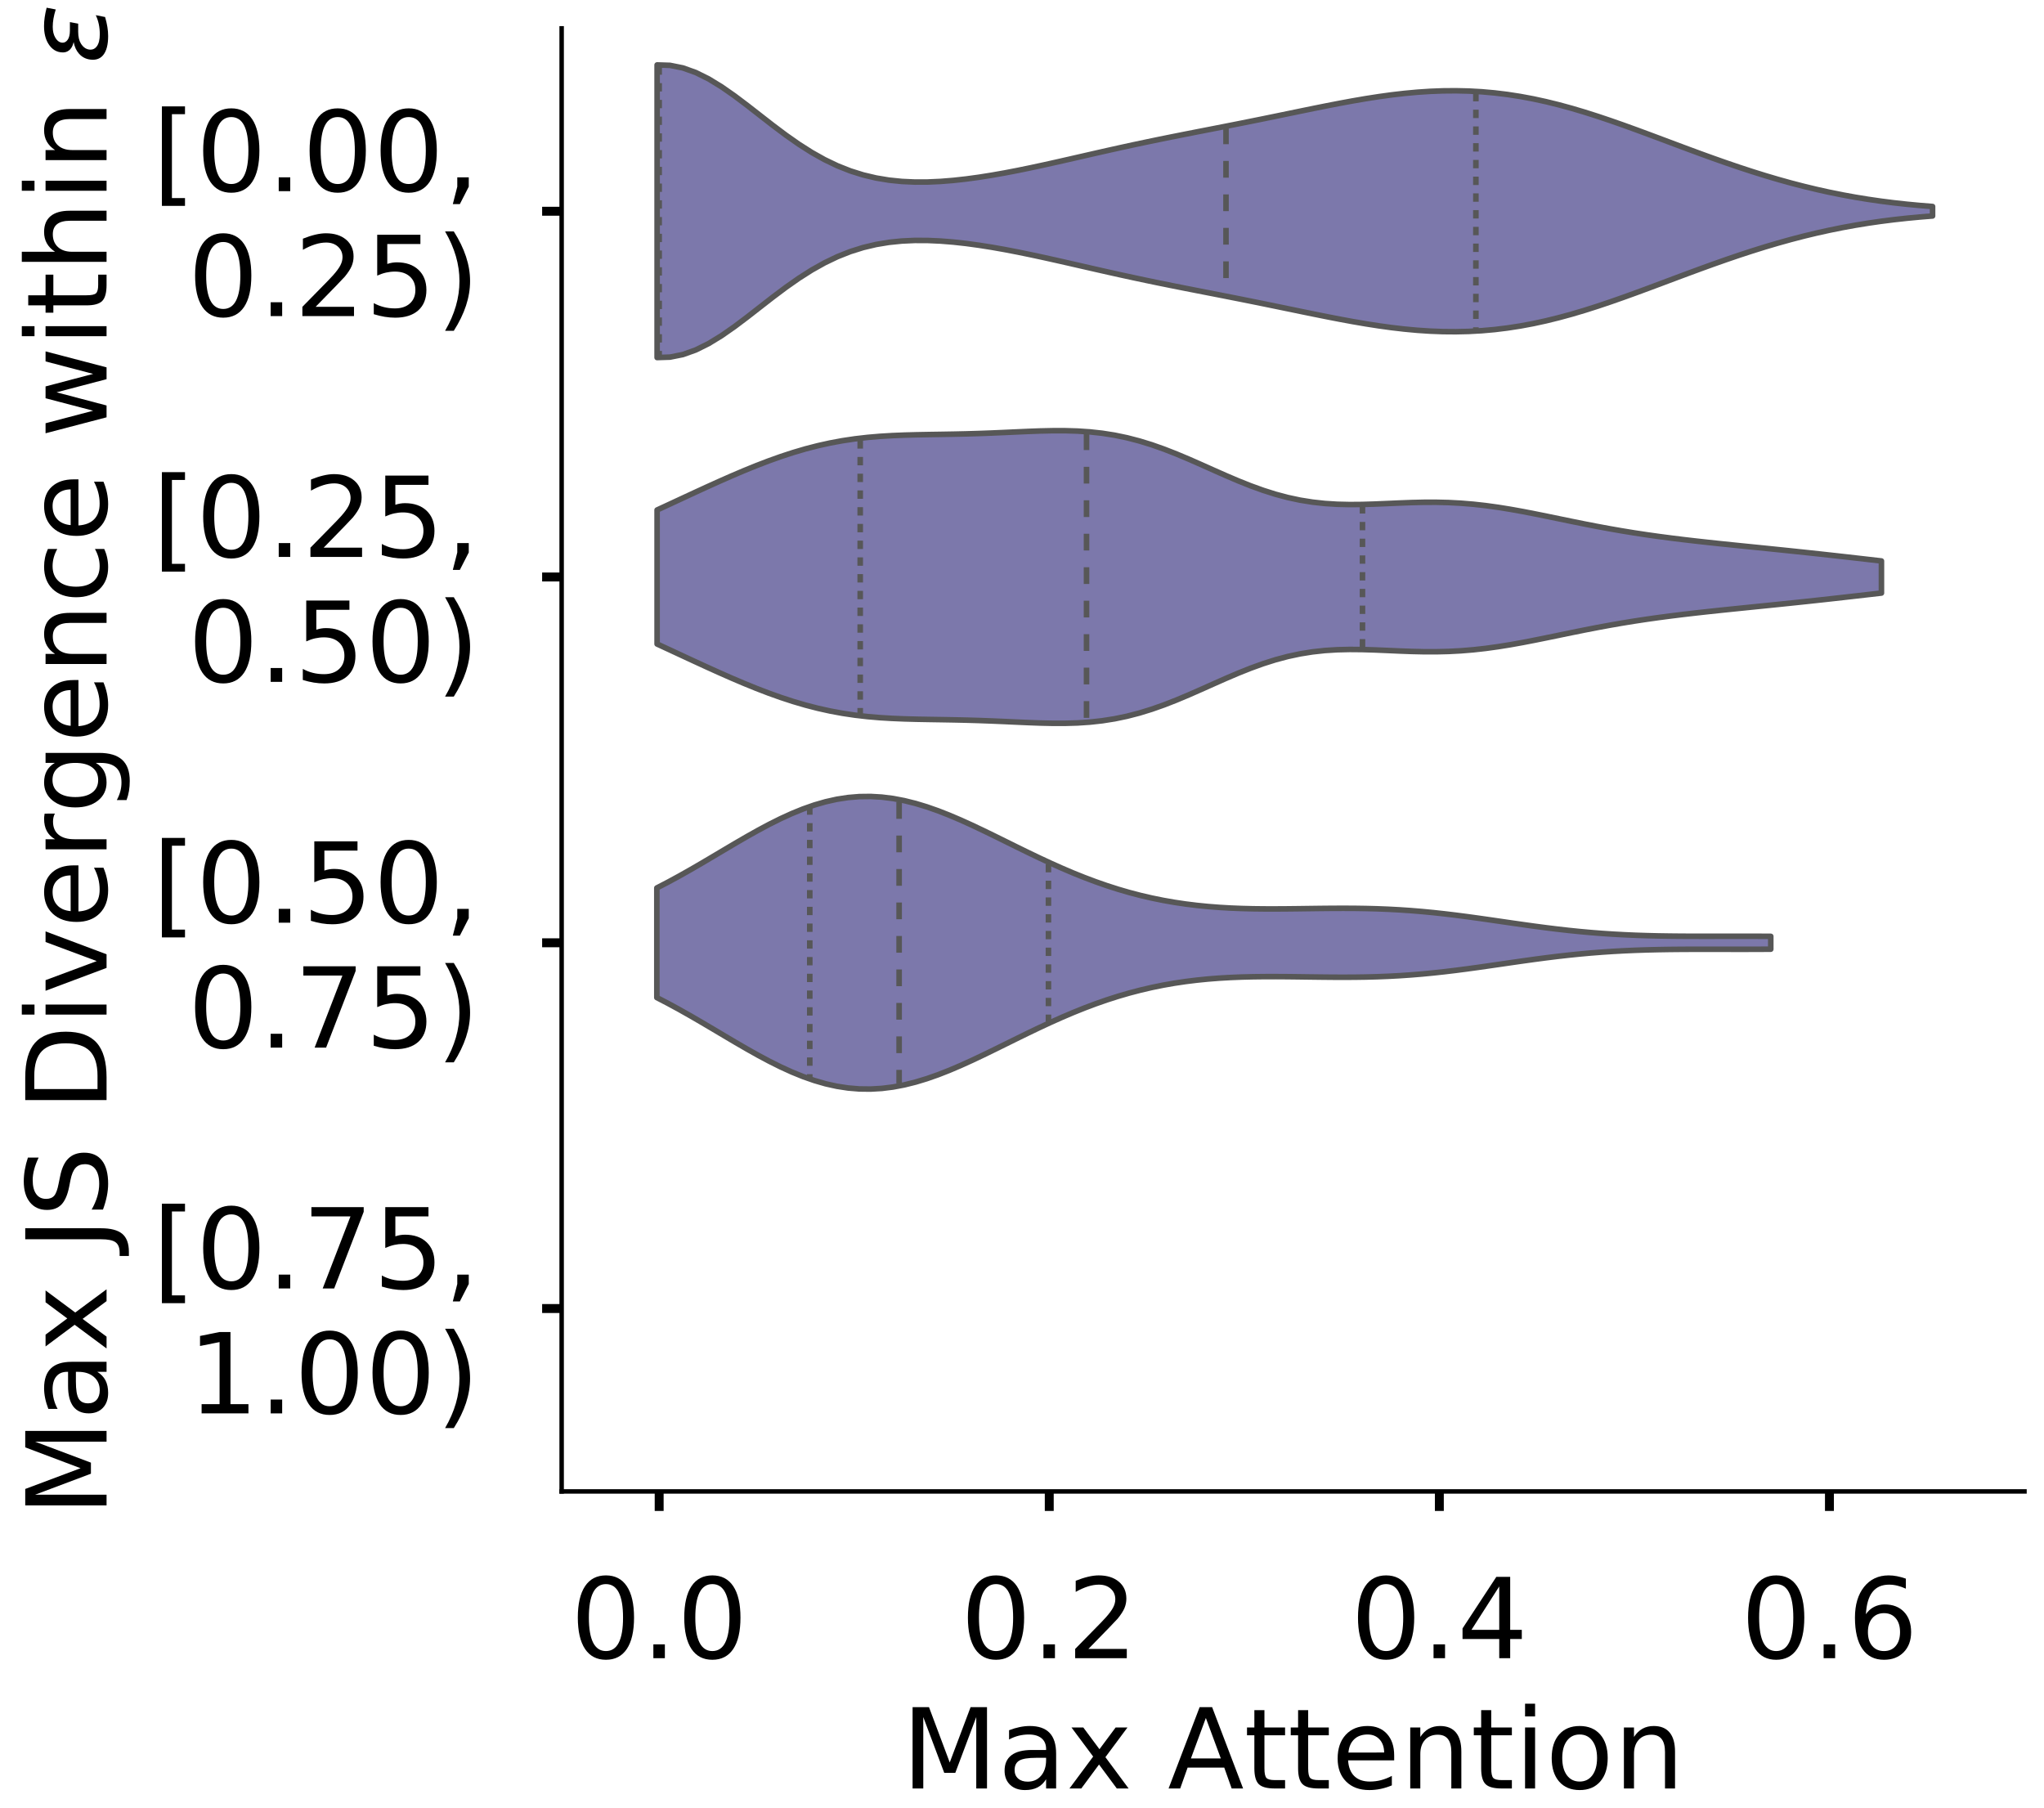 <?xml version="1.0" encoding="utf-8" standalone="no"?>
<!DOCTYPE svg PUBLIC "-//W3C//DTD SVG 1.1//EN"
  "http://www.w3.org/Graphics/SVG/1.1/DTD/svg11.dtd">
<!-- Created with matplotlib (https://matplotlib.org/) -->
<svg height="324.058pt" version="1.1" viewBox="0 0 366.475 324.058" width="366.475pt" xmlns="http://www.w3.org/2000/svg" xmlns:xlink="http://www.w3.org/1999/xlink">
 <defs>
  <style type="text/css">
*{stroke-linecap:butt;stroke-linejoin:round;}
  </style>
 </defs>
 <g id="figure_1">
  <g id="patch_1">
   <path d="M 0 324.058 
L 366.475 324.058 
L 366.475 -0 
L 0 -0 
z
" style="fill:#ffffff;"/>
  </g>
  <g id="axes_1">
   <g id="patch_2">
    <path d="M -269.375 267.358 
L -7.1 267.358 
L -7.1 5.083 
L -269.375 5.083 
z
" style="fill:#ffffff;"/>
   </g>
   <g id="patch_3">
    <path clip-path="url(#p3c7d6c320b)" d="M -257.453 267.358 
L -251.493 267.358 
L -251.493 17.572 
L -257.453 17.572 
z
" style="fill:#7570b3;opacity:0.6;stroke:#000000;stroke-linejoin:miter;stroke-width:0.5;"/>
   </g>
   <g id="patch_4">
    <path clip-path="url(#p3c7d6c320b)" d="M -251.493 267.358 
L -245.532 267.358 
L -245.532 266.423 
L -251.493 266.423 
z
" style="fill:#7570b3;opacity:0.6;stroke:#000000;stroke-linejoin:miter;stroke-width:0.5;"/>
   </g>
   <g id="patch_5">
    <path clip-path="url(#p3c7d6c320b)" d="M -245.532 267.358 
L -239.571 267.358 
L -239.571 261.745 
L -245.532 261.745 
z
" style="fill:#7570b3;opacity:0.6;stroke:#000000;stroke-linejoin:miter;stroke-width:0.5;"/>
   </g>
   <g id="patch_6">
    <path clip-path="url(#p3c7d6c320b)" d="M -239.571 267.358 
L -233.61 267.358 
L -233.61 253.325 
L -239.571 253.325 
z
" style="fill:#7570b3;opacity:0.6;stroke:#000000;stroke-linejoin:miter;stroke-width:0.5;"/>
   </g>
   <g id="patch_7">
    <path clip-path="url(#p3c7d6c320b)" d="M -233.61 267.358 
L -227.649 267.358 
L -227.649 247.712 
L -233.61 247.712 
z
" style="fill:#7570b3;opacity:0.6;stroke:#000000;stroke-linejoin:miter;stroke-width:0.5;"/>
   </g>
   <g id="patch_8">
    <path clip-path="url(#p3c7d6c320b)" d="M -227.649 267.358 
L -221.689 267.358 
L -221.689 250.519 
L -227.649 250.519 
z
" style="fill:#7570b3;opacity:0.6;stroke:#000000;stroke-linejoin:miter;stroke-width:0.5;"/>
   </g>
   <g id="patch_9">
    <path clip-path="url(#p3c7d6c320b)" d="M -221.689 267.358 
L -215.728 267.358 
L -215.728 249.583 
L -221.689 249.583 
z
" style="fill:#7570b3;opacity:0.6;stroke:#000000;stroke-linejoin:miter;stroke-width:0.5;"/>
   </g>
   <g id="patch_10">
    <path clip-path="url(#p3c7d6c320b)" d="M -215.728 267.358 
L -209.767 267.358 
L -209.767 253.325 
L -215.728 253.325 
z
" style="fill:#7570b3;opacity:0.6;stroke:#000000;stroke-linejoin:miter;stroke-width:0.5;"/>
   </g>
   <g id="patch_11">
    <path clip-path="url(#p3c7d6c320b)" d="M -209.767 267.358 
L -203.806 267.358 
L -203.806 250.519 
L -209.767 250.519 
z
" style="fill:#7570b3;opacity:0.6;stroke:#000000;stroke-linejoin:miter;stroke-width:0.5;"/>
   </g>
   <g id="patch_12">
    <path clip-path="url(#p3c7d6c320b)" d="M -203.806 267.358 
L -197.845 267.358 
L -197.845 252.39 
L -203.806 252.39 
z
" style="fill:#7570b3;opacity:0.6;stroke:#000000;stroke-linejoin:miter;stroke-width:0.5;"/>
   </g>
   <g id="patch_13">
    <path clip-path="url(#p3c7d6c320b)" d="M -197.845 267.358 
L -191.885 267.358 
L -191.885 253.325 
L -197.845 253.325 
z
" style="fill:#7570b3;opacity:0.6;stroke:#000000;stroke-linejoin:miter;stroke-width:0.5;"/>
   </g>
   <g id="patch_14">
    <path clip-path="url(#p3c7d6c320b)" d="M -191.885 267.358 
L -185.924 267.358 
L -185.924 252.39 
L -191.885 252.39 
z
" style="fill:#7570b3;opacity:0.6;stroke:#000000;stroke-linejoin:miter;stroke-width:0.5;"/>
   </g>
   <g id="patch_15">
    <path clip-path="url(#p3c7d6c320b)" d="M -185.924 267.358 
L -179.963 267.358 
L -179.963 240.228 
L -185.924 240.228 
z
" style="fill:#7570b3;opacity:0.6;stroke:#000000;stroke-linejoin:miter;stroke-width:0.5;"/>
   </g>
   <g id="patch_16">
    <path clip-path="url(#p3c7d6c320b)" d="M -179.963 267.358 
L -174.002 267.358 
L -174.002 234.615 
L -179.963 234.615 
z
" style="fill:#7570b3;opacity:0.6;stroke:#000000;stroke-linejoin:miter;stroke-width:0.5;"/>
   </g>
   <g id="patch_17">
    <path clip-path="url(#p3c7d6c320b)" d="M -174.002 267.358 
L -168.041 267.358 
L -168.041 241.163 
L -174.002 241.163 
z
" style="fill:#7570b3;opacity:0.6;stroke:#000000;stroke-linejoin:miter;stroke-width:0.5;"/>
   </g>
   <g id="patch_18">
    <path clip-path="url(#p3c7d6c320b)" d="M -168.041 267.358 
L -162.081 267.358 
L -162.081 237.421 
L -168.041 237.421 
z
" style="fill:#7570b3;opacity:0.6;stroke:#000000;stroke-linejoin:miter;stroke-width:0.5;"/>
   </g>
   <g id="patch_19">
    <path clip-path="url(#p3c7d6c320b)" d="M -162.081 267.358 
L -156.12 267.358 
L -156.12 248.648 
L -162.081 248.648 
z
" style="fill:#7570b3;opacity:0.6;stroke:#000000;stroke-linejoin:miter;stroke-width:0.5;"/>
   </g>
   <g id="patch_20">
    <path clip-path="url(#p3c7d6c320b)" d="M -156.12 267.358 
L -150.159 267.358 
L -150.159 244.906 
L -156.12 244.906 
z
" style="fill:#7570b3;opacity:0.6;stroke:#000000;stroke-linejoin:miter;stroke-width:0.5;"/>
   </g>
   <g id="patch_21">
    <path clip-path="url(#p3c7d6c320b)" d="M -150.159 267.358 
L -144.198 267.358 
L -144.198 250.519 
L -150.159 250.519 
z
" style="fill:#7570b3;opacity:0.6;stroke:#000000;stroke-linejoin:miter;stroke-width:0.5;"/>
   </g>
   <g id="patch_22">
    <path clip-path="url(#p3c7d6c320b)" d="M -144.198 267.358 
L -138.238 267.358 
L -138.238 241.163 
L -144.198 241.163 
z
" style="fill:#7570b3;opacity:0.6;stroke:#000000;stroke-linejoin:miter;stroke-width:0.5;"/>
   </g>
   <g id="patch_23">
    <path clip-path="url(#p3c7d6c320b)" d="M -138.238 267.358 
L -132.277 267.358 
L -132.277 235.55 
L -138.238 235.55 
z
" style="fill:#7570b3;opacity:0.6;stroke:#000000;stroke-linejoin:miter;stroke-width:0.5;"/>
   </g>
   <g id="patch_24">
    <path clip-path="url(#p3c7d6c320b)" d="M -132.277 267.358 
L -126.316 267.358 
L -126.316 230.873 
L -132.277 230.873 
z
" style="fill:#7570b3;opacity:0.6;stroke:#000000;stroke-linejoin:miter;stroke-width:0.5;"/>
   </g>
   <g id="patch_25">
    <path clip-path="url(#p3c7d6c320b)" d="M -126.316 267.358 
L -120.355 267.358 
L -120.355 238.357 
L -126.316 238.357 
z
" style="fill:#7570b3;opacity:0.6;stroke:#000000;stroke-linejoin:miter;stroke-width:0.5;"/>
   </g>
   <g id="patch_26">
    <path clip-path="url(#p3c7d6c320b)" d="M -120.355 267.358 
L -114.394 267.358 
L -114.394 229.937 
L -120.355 229.937 
z
" style="fill:#7570b3;opacity:0.6;stroke:#000000;stroke-linejoin:miter;stroke-width:0.5;"/>
   </g>
   <g id="patch_27">
    <path clip-path="url(#p3c7d6c320b)" d="M -114.394 267.358 
L -108.434 267.358 
L -108.434 226.195 
L -114.394 226.195 
z
" style="fill:#7570b3;opacity:0.6;stroke:#000000;stroke-linejoin:miter;stroke-width:0.5;"/>
   </g>
   <g id="patch_28">
    <path clip-path="url(#p3c7d6c320b)" d="M -108.434 267.358 
L -102.473 267.358 
L -102.473 241.163 
L -108.434 241.163 
z
" style="fill:#7570b3;opacity:0.6;stroke:#000000;stroke-linejoin:miter;stroke-width:0.5;"/>
   </g>
   <g id="patch_29">
    <path clip-path="url(#p3c7d6c320b)" d="M -102.473 267.358 
L -96.512 267.358 
L -96.512 235.55 
L -102.473 235.55 
z
" style="fill:#7570b3;opacity:0.6;stroke:#000000;stroke-linejoin:miter;stroke-width:0.5;"/>
   </g>
   <g id="patch_30">
    <path clip-path="url(#p3c7d6c320b)" d="M -96.512 267.358 
L -90.551 267.358 
L -90.551 247.712 
L -96.512 247.712 
z
" style="fill:#7570b3;opacity:0.6;stroke:#000000;stroke-linejoin:miter;stroke-width:0.5;"/>
   </g>
   <g id="patch_31">
    <path clip-path="url(#p3c7d6c320b)" d="M -90.551 267.358 
L -84.59 267.358 
L -84.59 241.163 
L -90.551 241.163 
z
" style="fill:#7570b3;opacity:0.6;stroke:#000000;stroke-linejoin:miter;stroke-width:0.5;"/>
   </g>
   <g id="patch_32">
    <path clip-path="url(#p3c7d6c320b)" d="M -84.59 267.358 
L -78.63 267.358 
L -78.63 257.067 
L -84.59 257.067 
z
" style="fill:#7570b3;opacity:0.6;stroke:#000000;stroke-linejoin:miter;stroke-width:0.5;"/>
   </g>
   <g id="patch_33">
    <path clip-path="url(#p3c7d6c320b)" d="M -78.63 267.358 
L -72.669 267.358 
L -72.669 253.325 
L -78.63 253.325 
z
" style="fill:#7570b3;opacity:0.6;stroke:#000000;stroke-linejoin:miter;stroke-width:0.5;"/>
   </g>
   <g id="patch_34">
    <path clip-path="url(#p3c7d6c320b)" d="M -72.669 267.358 
L -66.708 267.358 
L -66.708 258.003 
L -72.669 258.003 
z
" style="fill:#7570b3;opacity:0.6;stroke:#000000;stroke-linejoin:miter;stroke-width:0.5;"/>
   </g>
   <g id="patch_35">
    <path clip-path="url(#p3c7d6c320b)" d="M -66.708 267.358 
L -60.747 267.358 
L -60.747 254.261 
L -66.708 254.261 
z
" style="fill:#7570b3;opacity:0.6;stroke:#000000;stroke-linejoin:miter;stroke-width:0.5;"/>
   </g>
   <g id="patch_36">
    <path clip-path="url(#p3c7d6c320b)" d="M -60.747 267.358 
L -54.786 267.358 
L -54.786 263.616 
L -60.747 263.616 
z
" style="fill:#7570b3;opacity:0.6;stroke:#000000;stroke-linejoin:miter;stroke-width:0.5;"/>
   </g>
   <g id="patch_37">
    <path clip-path="url(#p3c7d6c320b)" d="M -54.786 267.358 
L -48.826 267.358 
L -48.826 265.487 
L -54.786 265.487 
z
" style="fill:#7570b3;opacity:0.6;stroke:#000000;stroke-linejoin:miter;stroke-width:0.5;"/>
   </g>
   <g id="patch_38">
    <path clip-path="url(#p3c7d6c320b)" d="M -48.826 267.358 
L -42.865 267.358 
L -42.865 264.552 
L -48.826 264.552 
z
" style="fill:#7570b3;opacity:0.6;stroke:#000000;stroke-linejoin:miter;stroke-width:0.5;"/>
   </g>
   <g id="patch_39">
    <path clip-path="url(#p3c7d6c320b)" d="M -42.865 267.358 
L -36.904 267.358 
L -36.904 267.358 
L -42.865 267.358 
z
" style="fill:#7570b3;opacity:0.6;stroke:#000000;stroke-linejoin:miter;stroke-width:0.5;"/>
   </g>
   <g id="patch_40">
    <path clip-path="url(#p3c7d6c320b)" d="M -36.904 267.358 
L -30.943 267.358 
L -30.943 266.423 
L -36.904 266.423 
z
" style="fill:#7570b3;opacity:0.6;stroke:#000000;stroke-linejoin:miter;stroke-width:0.5;"/>
   </g>
   <g id="patch_41">
    <path clip-path="url(#p3c7d6c320b)" d="M -30.943 267.358 
L -24.982 267.358 
L -24.982 267.358 
L -30.943 267.358 
z
" style="fill:#7570b3;opacity:0.6;stroke:#000000;stroke-linejoin:miter;stroke-width:0.5;"/>
   </g>
   <g id="patch_42">
    <path clip-path="url(#p3c7d6c320b)" d="M -24.982 267.358 
L -19.022 267.358 
L -19.022 267.358 
L -24.982 267.358 
z
" style="fill:#7570b3;opacity:0.6;stroke:#000000;stroke-linejoin:miter;stroke-width:0.5;"/>
   </g>
   <g id="matplotlib.axis_1">
    <g id="xtick_1">
     <g id="line2d_1">
      <defs>
       <path d="M 0 0 
L 0 3.5 
" id="m9a76e88de6" style="stroke:#000000;stroke-width:1.6;"/>
      </defs>
      <g/>
     </g>
     <g id="text_1">
      <!-- 0.0 -->
      <defs>
       <path d="M 31.781 66.406 
Q 24.172 66.406 20.328 58.906 
Q 16.5 51.422 16.5 36.375 
Q 16.5 21.391 20.328 13.891 
Q 24.172 6.391 31.781 6.391 
Q 39.453 6.391 43.281 13.891 
Q 47.125 21.391 47.125 36.375 
Q 47.125 51.422 43.281 58.906 
Q 39.453 66.406 31.781 66.406 
z
M 31.781 74.219 
Q 44.047 74.219 50.516 64.516 
Q 56.984 54.828 56.984 36.375 
Q 56.984 17.969 50.516 8.266 
Q 44.047 -1.422 31.781 -1.422 
Q 19.531 -1.422 13.062 8.266 
Q 6.594 17.969 6.594 36.375 
Q 6.594 54.828 13.062 64.516 
Q 19.531 74.219 31.781 74.219 
z
" id="DejaVuSans-48"/>
       <path d="M 10.688 12.406 
L 21 12.406 
L 21 0 
L 10.688 0 
z
" id="DejaVuSans-46"/>
      </defs>
      <g transform="translate(-273.357 297.255)scale(0.2 -0.2)">
       <use xlink:href="#DejaVuSans-48"/>
       <use x="63.623" xlink:href="#DejaVuSans-46"/>
       <use x="95.41" xlink:href="#DejaVuSans-48"/>
      </g>
     </g>
    </g>
    <g id="xtick_2">
     <g id="line2d_2">
      <g/>
     </g>
     <g id="text_2">
      <!-- 0.2 -->
      <defs>
       <path d="M 19.188 8.297 
L 53.609 8.297 
L 53.609 0 
L 7.328 0 
L 7.328 8.297 
Q 12.938 14.109 22.625 23.891 
Q 32.328 33.688 34.812 36.531 
Q 39.547 41.844 41.422 45.531 
Q 43.312 49.219 43.312 52.781 
Q 43.312 58.594 39.234 62.25 
Q 35.156 65.922 28.609 65.922 
Q 23.969 65.922 18.812 64.312 
Q 13.672 62.703 7.812 59.422 
L 7.812 69.391 
Q 13.766 71.781 18.938 73 
Q 24.125 74.219 28.422 74.219 
Q 39.75 74.219 46.484 68.547 
Q 53.219 62.891 53.219 53.422 
Q 53.219 48.922 51.531 44.891 
Q 49.859 40.875 45.406 35.406 
Q 44.188 33.984 37.641 27.219 
Q 31.109 20.453 19.188 8.297 
z
" id="DejaVuSans-50"/>
      </defs>
      <g transform="translate(-205.233 297.255)scale(0.2 -0.2)">
       <use xlink:href="#DejaVuSans-48"/>
       <use x="63.623" xlink:href="#DejaVuSans-46"/>
       <use x="95.41" xlink:href="#DejaVuSans-50"/>
      </g>
     </g>
    </g>
    <g id="xtick_3">
     <g id="line2d_3">
      <g/>
     </g>
     <g id="text_3">
      <!-- 0.4 -->
      <defs>
       <path d="M 37.797 64.312 
L 12.891 25.391 
L 37.797 25.391 
z
M 35.203 72.906 
L 47.609 72.906 
L 47.609 25.391 
L 58.016 25.391 
L 58.016 17.188 
L 47.609 17.188 
L 47.609 0 
L 37.797 0 
L 37.797 17.188 
L 4.891 17.188 
L 4.891 26.703 
z
" id="DejaVuSans-52"/>
      </defs>
      <g transform="translate(-137.11 297.255)scale(0.2 -0.2)">
       <use xlink:href="#DejaVuSans-48"/>
       <use x="63.623" xlink:href="#DejaVuSans-46"/>
       <use x="95.41" xlink:href="#DejaVuSans-52"/>
      </g>
     </g>
    </g>
    <g id="xtick_4">
     <g id="line2d_4">
      <g/>
     </g>
     <g id="text_4">
      <!-- 0.6 -->
      <defs>
       <path d="M 33.016 40.375 
Q 26.375 40.375 22.484 35.828 
Q 18.609 31.297 18.609 23.391 
Q 18.609 15.531 22.484 10.953 
Q 26.375 6.391 33.016 6.391 
Q 39.656 6.391 43.531 10.953 
Q 47.406 15.531 47.406 23.391 
Q 47.406 31.297 43.531 35.828 
Q 39.656 40.375 33.016 40.375 
z
M 52.594 71.297 
L 52.594 62.312 
Q 48.875 64.062 45.094 64.984 
Q 41.312 65.922 37.594 65.922 
Q 27.828 65.922 22.672 59.328 
Q 17.531 52.734 16.797 39.406 
Q 19.672 43.656 24.016 45.922 
Q 28.375 48.188 33.594 48.188 
Q 44.578 48.188 50.953 41.516 
Q 57.328 34.859 57.328 23.391 
Q 57.328 12.156 50.688 5.359 
Q 44.047 -1.422 33.016 -1.422 
Q 20.359 -1.422 13.672 8.266 
Q 6.984 17.969 6.984 36.375 
Q 6.984 53.656 15.188 63.938 
Q 23.391 74.219 37.203 74.219 
Q 40.922 74.219 44.703 73.484 
Q 48.484 72.75 52.594 71.297 
z
" id="DejaVuSans-54"/>
      </defs>
      <g transform="translate(-68.986 297.255)scale(0.2 -0.2)">
       <use xlink:href="#DejaVuSans-48"/>
       <use x="63.623" xlink:href="#DejaVuSans-46"/>
       <use x="95.41" xlink:href="#DejaVuSans-54"/>
      </g>
     </g>
    </g>
    <g id="text_5">
     <!--   -->
     <defs>
      <path id="DejaVuSans-32"/>
     </defs>
     <g transform="translate(-141.416 320.611)scale(0.2 -0.2)">
      <use xlink:href="#DejaVuSans-32"/>
     </g>
    </g>
   </g>
   <g id="matplotlib.axis_2">
    <g id="ytick_1">
     <g id="line2d_5">
      <defs>
       <path d="M 0 0 
L -3.5 0 
" id="m57b02eb669" style="stroke:#000000;stroke-width:1.6;"/>
      </defs>
      <g/>
     </g>
     <g id="text_6">
      <!-- 0.00 -->
      <g transform="translate(-328.606 274.957)scale(0.2 -0.2)">
       <use xlink:href="#DejaVuSans-48"/>
       <use x="63.623" xlink:href="#DejaVuSans-46"/>
       <use x="95.41" xlink:href="#DejaVuSans-48"/>
       <use x="159.033" xlink:href="#DejaVuSans-48"/>
      </g>
     </g>
    </g>
    <g id="ytick_2">
     <g id="line2d_6">
      <g/>
     </g>
     <g id="text_7">
      <!-- 0.05 -->
      <defs>
       <path d="M 10.797 72.906 
L 49.516 72.906 
L 49.516 64.594 
L 19.828 64.594 
L 19.828 46.734 
Q 21.969 47.469 24.109 47.828 
Q 26.266 48.188 28.422 48.188 
Q 40.625 48.188 47.75 41.5 
Q 54.891 34.812 54.891 23.391 
Q 54.891 11.625 47.562 5.094 
Q 40.234 -1.422 26.906 -1.422 
Q 22.312 -1.422 17.547 -0.641 
Q 12.797 0.141 7.719 1.703 
L 7.719 11.625 
Q 12.109 9.234 16.797 8.062 
Q 21.484 6.891 26.703 6.891 
Q 35.156 6.891 40.078 11.328 
Q 45.016 15.766 45.016 23.391 
Q 45.016 31 40.078 35.438 
Q 35.156 39.891 26.703 39.891 
Q 22.75 39.891 18.812 39.016 
Q 14.891 38.141 10.797 36.281 
z
" id="DejaVuSans-53"/>
      </defs>
      <g transform="translate(-328.606 228.18)scale(0.2 -0.2)">
       <use xlink:href="#DejaVuSans-48"/>
       <use x="63.623" xlink:href="#DejaVuSans-46"/>
       <use x="95.41" xlink:href="#DejaVuSans-48"/>
       <use x="159.033" xlink:href="#DejaVuSans-53"/>
      </g>
     </g>
    </g>
    <g id="ytick_3">
     <g id="line2d_7">
      <g/>
     </g>
     <g id="text_8">
      <!-- 0.10 -->
      <defs>
       <path d="M 12.406 8.297 
L 28.516 8.297 
L 28.516 63.922 
L 10.984 60.406 
L 10.984 69.391 
L 28.422 72.906 
L 38.281 72.906 
L 38.281 8.297 
L 54.391 8.297 
L 54.391 0 
L 12.406 0 
z
" id="DejaVuSans-49"/>
      </defs>
      <g transform="translate(-328.606 181.404)scale(0.2 -0.2)">
       <use xlink:href="#DejaVuSans-48"/>
       <use x="63.623" xlink:href="#DejaVuSans-46"/>
       <use x="95.41" xlink:href="#DejaVuSans-49"/>
       <use x="159.033" xlink:href="#DejaVuSans-48"/>
      </g>
     </g>
    </g>
    <g id="ytick_4">
     <g id="line2d_8">
      <g/>
     </g>
     <g id="text_9">
      <!-- 0.15 -->
      <g transform="translate(-328.606 134.628)scale(0.2 -0.2)">
       <use xlink:href="#DejaVuSans-48"/>
       <use x="63.623" xlink:href="#DejaVuSans-46"/>
       <use x="95.41" xlink:href="#DejaVuSans-49"/>
       <use x="159.033" xlink:href="#DejaVuSans-53"/>
      </g>
     </g>
    </g>
    <g id="ytick_5">
     <g id="line2d_9">
      <g/>
     </g>
     <g id="text_10">
      <!-- 0.20 -->
      <g transform="translate(-328.606 87.851)scale(0.2 -0.2)">
       <use xlink:href="#DejaVuSans-48"/>
       <use x="63.623" xlink:href="#DejaVuSans-46"/>
       <use x="95.41" xlink:href="#DejaVuSans-50"/>
       <use x="159.033" xlink:href="#DejaVuSans-48"/>
      </g>
     </g>
    </g>
    <g id="ytick_6">
     <g id="line2d_10">
      <g/>
     </g>
     <g id="text_11">
      <!-- 0.25 -->
      <g transform="translate(-328.606 41.075)scale(0.2 -0.2)">
       <use xlink:href="#DejaVuSans-48"/>
       <use x="63.623" xlink:href="#DejaVuSans-46"/>
       <use x="95.41" xlink:href="#DejaVuSans-50"/>
       <use x="159.033" xlink:href="#DejaVuSans-53"/>
      </g>
     </g>
    </g>
    <g id="text_12">
     <!--   -->
     <g transform="translate(-336.267 139.017)rotate(-90)scale(0.176 -0.176)">
      <use xlink:href="#DejaVuSans-32"/>
     </g>
    </g>
   </g>
   <g id="patch_43">
    <path style="fill:none;stroke:#000000;stroke-linecap:square;stroke-linejoin:miter;stroke-width:0.8;"/>
   </g>
   <g id="patch_44">
    <path style="fill:none;stroke:#000000;stroke-linecap:square;stroke-linejoin:miter;stroke-width:0.8;"/>
   </g>
  </g>
  <g id="axes_2">
   <g id="patch_45">
    <path d="M 100.7 267.358 
L 362.975 267.358 
L 362.975 5.083 
L 100.7 5.083 
z
" style="fill:#ffffff;"/>
   </g>
   <g id="PolyCollection_1">
    <defs>
     <path d="M 117.816 -259.963 
L 117.816 -312.418 
L 120.126 -312.344 
L 122.436 -311.881 
L 124.746 -311.056 
L 127.056 -309.911 
L 129.366 -308.501 
L 131.676 -306.891 
L 133.986 -305.151 
L 136.296 -303.351 
L 138.606 -301.556 
L 140.915 -299.824 
L 143.225 -298.205 
L 145.535 -296.735 
L 147.845 -295.439 
L 150.155 -294.332 
L 152.465 -293.418 
L 154.775 -292.693 
L 157.085 -292.147 
L 159.395 -291.764 
L 161.704 -291.529 
L 164.014 -291.423 
L 166.324 -291.43 
L 168.634 -291.533 
L 170.944 -291.719 
L 173.254 -291.974 
L 175.564 -292.29 
L 177.874 -292.656 
L 180.184 -293.065 
L 182.494 -293.509 
L 184.803 -293.983 
L 187.113 -294.48 
L 189.423 -294.993 
L 191.733 -295.517 
L 194.043 -296.045 
L 196.353 -296.573 
L 198.663 -297.095 
L 200.973 -297.608 
L 203.283 -298.111 
L 205.593 -298.6 
L 207.902 -299.078 
L 210.212 -299.545 
L 212.522 -300.003 
L 214.832 -300.456 
L 217.142 -300.906 
L 219.452 -301.358 
L 221.762 -301.813 
L 224.072 -302.274 
L 226.382 -302.74 
L 228.692 -303.213 
L 231.001 -303.689 
L 233.311 -304.165 
L 235.621 -304.638 
L 237.931 -305.101 
L 240.241 -305.548 
L 242.551 -305.973 
L 244.861 -306.369 
L 247.171 -306.729 
L 249.481 -307.047 
L 251.791 -307.315 
L 254.1 -307.529 
L 256.41 -307.682 
L 258.72 -307.77 
L 261.03 -307.789 
L 263.34 -307.735 
L 265.65 -307.607 
L 267.96 -307.402 
L 270.27 -307.121 
L 272.58 -306.764 
L 274.89 -306.333 
L 277.199 -305.831 
L 279.509 -305.262 
L 281.819 -304.632 
L 284.129 -303.946 
L 286.439 -303.211 
L 288.749 -302.435 
L 291.059 -301.626 
L 293.369 -300.79 
L 295.679 -299.937 
L 297.988 -299.073 
L 300.298 -298.207 
L 302.608 -297.345 
L 304.918 -296.493 
L 307.228 -295.658 
L 309.538 -294.845 
L 311.848 -294.059 
L 314.158 -293.303 
L 316.468 -292.582 
L 318.778 -291.898 
L 321.087 -291.255 
L 323.397 -290.655 
L 325.707 -290.098 
L 328.017 -289.587 
L 330.327 -289.121 
L 332.637 -288.701 
L 334.947 -288.325 
L 337.257 -287.991 
L 339.567 -287.699 
L 341.877 -287.445 
L 344.186 -287.226 
L 346.496 -287.04 
L 346.496 -285.341 
L 346.496 -285.341 
L 344.186 -285.155 
L 341.877 -284.936 
L 339.567 -284.682 
L 337.257 -284.39 
L 334.947 -284.057 
L 332.637 -283.68 
L 330.327 -283.26 
L 328.017 -282.794 
L 325.707 -282.283 
L 323.397 -281.727 
L 321.087 -281.126 
L 318.778 -280.483 
L 316.468 -279.8 
L 314.158 -279.078 
L 311.848 -278.323 
L 309.538 -277.536 
L 307.228 -276.723 
L 304.918 -275.888 
L 302.608 -275.036 
L 300.298 -274.174 
L 297.988 -273.308 
L 295.679 -272.444 
L 293.369 -271.591 
L 291.059 -270.756 
L 288.749 -269.946 
L 286.439 -269.17 
L 284.129 -268.435 
L 281.819 -267.749 
L 279.509 -267.119 
L 277.199 -266.55 
L 274.89 -266.048 
L 272.58 -265.618 
L 270.27 -265.261 
L 267.96 -264.979 
L 265.65 -264.775 
L 263.34 -264.646 
L 261.03 -264.593 
L 258.72 -264.611 
L 256.41 -264.699 
L 254.1 -264.852 
L 251.791 -265.066 
L 249.481 -265.334 
L 247.171 -265.652 
L 244.861 -266.012 
L 242.551 -266.408 
L 240.241 -266.833 
L 237.931 -267.281 
L 235.621 -267.744 
L 233.311 -268.216 
L 231.001 -268.692 
L 228.692 -269.168 
L 226.382 -269.641 
L 224.072 -270.108 
L 221.762 -270.568 
L 219.452 -271.024 
L 217.142 -271.475 
L 214.832 -271.926 
L 212.522 -272.378 
L 210.212 -272.837 
L 207.902 -273.303 
L 205.593 -273.781 
L 203.283 -274.271 
L 200.973 -274.773 
L 198.663 -275.286 
L 196.353 -275.809 
L 194.043 -276.336 
L 191.733 -276.865 
L 189.423 -277.388 
L 187.113 -277.902 
L 184.803 -278.398 
L 182.494 -278.872 
L 180.184 -279.317 
L 177.874 -279.726 
L 175.564 -280.091 
L 173.254 -280.407 
L 170.944 -280.662 
L 168.634 -280.848 
L 166.324 -280.951 
L 164.014 -280.958 
L 161.704 -280.852 
L 159.395 -280.617 
L 157.085 -280.235 
L 154.775 -279.688 
L 152.465 -278.963 
L 150.155 -278.049 
L 147.845 -276.942 
L 145.535 -275.647 
L 143.225 -274.176 
L 140.915 -272.557 
L 138.606 -270.825 
L 136.296 -269.03 
L 133.986 -267.23 
L 131.676 -265.49 
L 129.366 -263.881 
L 127.056 -262.471 
L 124.746 -261.325 
L 122.436 -260.5 
L 120.126 -260.038 
L 117.816 -259.963 
z
" id="madb38a18e1" style="stroke:#575757;"/>
    </defs>
    <g clip-path="url(#p18cdcc6491)">
     <use style="fill:#7c78ab;stroke:#575757;" x="0" xlink:href="#madb38a18e1" y="324.058"/>
    </g>
   </g>
   <g id="PolyCollection_2">
    <defs>
     <path d="M 117.813 -208.61 
L 117.813 -232.634 
L 120.031 -233.66 
L 122.248 -234.691 
L 124.465 -235.719 
L 126.683 -236.738 
L 128.9 -237.74 
L 131.117 -238.718 
L 133.335 -239.663 
L 135.552 -240.565 
L 137.769 -241.417 
L 139.987 -242.21 
L 142.204 -242.936 
L 144.421 -243.587 
L 146.639 -244.159 
L 148.856 -244.65 
L 151.073 -245.059 
L 153.291 -245.388 
L 155.508 -245.644 
L 157.725 -245.834 
L 159.943 -245.968 
L 162.16 -246.058 
L 164.377 -246.118 
L 166.595 -246.159 
L 168.812 -246.193 
L 171.029 -246.231 
L 173.247 -246.28 
L 175.464 -246.345 
L 177.681 -246.426 
L 179.899 -246.521 
L 182.116 -246.622 
L 184.333 -246.72 
L 186.551 -246.801 
L 188.768 -246.849 
L 190.985 -246.849 
L 193.203 -246.782 
L 195.42 -246.634 
L 197.637 -246.391 
L 199.855 -246.041 
L 202.072 -245.58 
L 204.289 -245.005 
L 206.507 -244.322 
L 208.724 -243.539 
L 210.942 -242.672 
L 213.159 -241.74 
L 215.376 -240.765 
L 217.594 -239.774 
L 219.811 -238.793 
L 222.028 -237.848 
L 224.246 -236.964 
L 226.463 -236.162 
L 228.68 -235.459 
L 230.898 -234.868 
L 233.115 -234.395 
L 235.332 -234.041 
L 237.55 -233.799 
L 239.767 -233.66 
L 241.984 -233.609 
L 244.202 -233.627 
L 246.419 -233.693 
L 248.636 -233.786 
L 250.854 -233.883 
L 253.071 -233.966 
L 255.288 -234.017 
L 257.506 -234.02 
L 259.723 -233.967 
L 261.94 -233.85 
L 264.158 -233.667 
L 266.375 -233.421 
L 268.592 -233.115 
L 270.81 -232.758 
L 273.027 -232.359 
L 275.244 -231.93 
L 277.462 -231.481 
L 279.679 -231.024 
L 281.896 -230.568 
L 284.114 -230.121 
L 286.331 -229.69 
L 288.548 -229.28 
L 290.766 -228.894 
L 292.983 -228.533 
L 295.2 -228.197 
L 297.418 -227.884 
L 299.635 -227.593 
L 301.852 -227.321 
L 304.07 -227.064 
L 306.287 -226.819 
L 308.504 -226.583 
L 310.722 -226.354 
L 312.939 -226.128 
L 315.156 -225.904 
L 317.374 -225.679 
L 319.591 -225.452 
L 321.808 -225.222 
L 324.026 -224.988 
L 326.243 -224.749 
L 328.46 -224.505 
L 330.678 -224.257 
L 332.895 -224.006 
L 335.112 -223.752 
L 337.33 -223.498 
L 337.33 -217.746 
L 337.33 -217.746 
L 335.112 -217.492 
L 332.895 -217.238 
L 330.678 -216.987 
L 328.46 -216.739 
L 326.243 -216.495 
L 324.026 -216.256 
L 321.808 -216.022 
L 319.591 -215.792 
L 317.374 -215.565 
L 315.156 -215.34 
L 312.939 -215.116 
L 310.722 -214.89 
L 308.504 -214.661 
L 306.287 -214.425 
L 304.07 -214.18 
L 301.852 -213.923 
L 299.635 -213.65 
L 297.418 -213.359 
L 295.2 -213.047 
L 292.983 -212.711 
L 290.766 -212.35 
L 288.548 -211.964 
L 286.331 -211.554 
L 284.114 -211.123 
L 281.896 -210.676 
L 279.679 -210.22 
L 277.462 -209.762 
L 275.244 -209.314 
L 273.027 -208.884 
L 270.81 -208.486 
L 268.592 -208.129 
L 266.375 -207.823 
L 264.158 -207.576 
L 261.94 -207.394 
L 259.723 -207.277 
L 257.506 -207.223 
L 255.288 -207.227 
L 253.071 -207.277 
L 250.854 -207.36 
L 248.636 -207.458 
L 246.419 -207.551 
L 244.202 -207.617 
L 241.984 -207.635 
L 239.767 -207.583 
L 237.55 -207.445 
L 235.332 -207.203 
L 233.115 -206.849 
L 230.898 -206.376 
L 228.68 -205.785 
L 226.463 -205.082 
L 224.246 -204.28 
L 222.028 -203.396 
L 219.811 -202.451 
L 217.594 -201.47 
L 215.376 -200.479 
L 213.159 -199.504 
L 210.942 -198.572 
L 208.724 -197.704 
L 206.507 -196.922 
L 204.289 -196.238 
L 202.072 -195.664 
L 199.855 -195.203 
L 197.637 -194.853 
L 195.42 -194.61 
L 193.203 -194.461 
L 190.985 -194.395 
L 188.768 -194.394 
L 186.551 -194.443 
L 184.333 -194.524 
L 182.116 -194.622 
L 179.899 -194.723 
L 177.681 -194.817 
L 175.464 -194.899 
L 173.247 -194.963 
L 171.029 -195.012 
L 168.812 -195.05 
L 166.595 -195.085 
L 164.377 -195.126 
L 162.16 -195.185 
L 159.943 -195.276 
L 157.725 -195.41 
L 155.508 -195.6 
L 153.291 -195.856 
L 151.073 -196.185 
L 148.856 -196.594 
L 146.639 -197.084 
L 144.421 -197.657 
L 142.204 -198.308 
L 139.987 -199.034 
L 137.769 -199.826 
L 135.552 -200.678 
L 133.335 -201.581 
L 131.117 -202.526 
L 128.9 -203.503 
L 126.683 -204.506 
L 124.465 -205.525 
L 122.248 -206.553 
L 120.031 -207.584 
L 117.813 -208.61 
z
" id="m82367656ec" style="stroke:#575757;"/>
    </defs>
    <g clip-path="url(#p18cdcc6491)">
     <use style="fill:#7c78ab;stroke:#575757;" x="0" xlink:href="#m82367656ec" y="324.058"/>
    </g>
   </g>
   <g id="PolyCollection_3">
    <defs>
     <path d="M 117.765 -145.227 
L 117.765 -164.879 
L 119.782 -165.927 
L 121.8 -167.024 
L 123.817 -168.162 
L 125.834 -169.333 
L 127.852 -170.524 
L 129.869 -171.723 
L 131.886 -172.915 
L 133.904 -174.085 
L 135.921 -175.217 
L 137.939 -176.295 
L 139.956 -177.302 
L 141.973 -178.222 
L 143.991 -179.042 
L 146.008 -179.749 
L 148.026 -180.331 
L 150.043 -180.78 
L 152.06 -181.089 
L 154.078 -181.257 
L 156.095 -181.281 
L 158.113 -181.164 
L 160.13 -180.91 
L 162.147 -180.528 
L 164.165 -180.025 
L 166.182 -179.414 
L 168.2 -178.707 
L 170.217 -177.916 
L 172.234 -177.057 
L 174.252 -176.142 
L 176.269 -175.188 
L 178.287 -174.207 
L 180.304 -173.212 
L 182.321 -172.215 
L 184.339 -171.228 
L 186.356 -170.261 
L 188.374 -169.323 
L 190.391 -168.421 
L 192.408 -167.562 
L 194.426 -166.751 
L 196.443 -165.992 
L 198.46 -165.289 
L 200.478 -164.644 
L 202.495 -164.057 
L 204.513 -163.53 
L 206.53 -163.062 
L 208.547 -162.652 
L 210.565 -162.298 
L 212.582 -161.998 
L 214.6 -161.749 
L 216.617 -161.548 
L 218.634 -161.392 
L 220.652 -161.275 
L 222.669 -161.195 
L 224.687 -161.145 
L 226.704 -161.122 
L 228.721 -161.119 
L 230.739 -161.132 
L 232.756 -161.154 
L 234.774 -161.181 
L 236.791 -161.207 
L 238.808 -161.226 
L 240.826 -161.233 
L 242.843 -161.225 
L 244.861 -161.195 
L 246.878 -161.143 
L 248.895 -161.063 
L 250.913 -160.956 
L 252.93 -160.82 
L 254.947 -160.654 
L 256.965 -160.461 
L 258.982 -160.241 
L 261 -159.999 
L 263.017 -159.738 
L 265.034 -159.461 
L 267.052 -159.174 
L 269.069 -158.881 
L 271.087 -158.588 
L 273.104 -158.3 
L 275.121 -158.02 
L 277.139 -157.754 
L 279.156 -157.505 
L 281.174 -157.276 
L 283.191 -157.069 
L 285.208 -156.887 
L 287.226 -156.728 
L 289.243 -156.594 
L 291.261 -156.485 
L 293.278 -156.397 
L 295.295 -156.331 
L 297.313 -156.282 
L 299.33 -156.25 
L 301.348 -156.23 
L 303.365 -156.22 
L 305.382 -156.218 
L 307.4 -156.219 
L 309.417 -156.222 
L 311.435 -156.224 
L 313.452 -156.223 
L 315.469 -156.218 
L 317.487 -156.206 
L 317.487 -153.9 
L 317.487 -153.9 
L 315.469 -153.888 
L 313.452 -153.883 
L 311.435 -153.882 
L 309.417 -153.884 
L 307.4 -153.887 
L 305.382 -153.888 
L 303.365 -153.886 
L 301.348 -153.876 
L 299.33 -153.857 
L 297.313 -153.824 
L 295.295 -153.776 
L 293.278 -153.709 
L 291.261 -153.622 
L 289.243 -153.512 
L 287.226 -153.378 
L 285.208 -153.22 
L 283.191 -153.037 
L 281.174 -152.83 
L 279.156 -152.601 
L 277.139 -152.352 
L 275.121 -152.086 
L 273.104 -151.807 
L 271.087 -151.518 
L 269.069 -151.225 
L 267.052 -150.933 
L 265.034 -150.645 
L 263.017 -150.369 
L 261 -150.107 
L 258.982 -149.865 
L 256.965 -149.646 
L 254.947 -149.452 
L 252.93 -149.287 
L 250.913 -149.15 
L 248.895 -149.043 
L 246.878 -148.964 
L 244.861 -148.911 
L 242.843 -148.882 
L 240.826 -148.873 
L 238.808 -148.88 
L 236.791 -148.9 
L 234.774 -148.925 
L 232.756 -148.952 
L 230.739 -148.975 
L 228.721 -148.987 
L 226.704 -148.984 
L 224.687 -148.961 
L 222.669 -148.911 
L 220.652 -148.831 
L 218.634 -148.715 
L 216.617 -148.558 
L 214.6 -148.357 
L 212.582 -148.109 
L 210.565 -147.809 
L 208.547 -147.455 
L 206.53 -147.044 
L 204.513 -146.576 
L 202.495 -146.049 
L 200.478 -145.462 
L 198.46 -144.817 
L 196.443 -144.114 
L 194.426 -143.355 
L 192.408 -142.544 
L 190.391 -141.685 
L 188.374 -140.783 
L 186.356 -139.845 
L 184.339 -138.878 
L 182.321 -137.891 
L 180.304 -136.895 
L 178.287 -135.9 
L 176.269 -134.918 
L 174.252 -133.964 
L 172.234 -133.05 
L 170.217 -132.19 
L 168.2 -131.4 
L 166.182 -130.692 
L 164.165 -130.081 
L 162.147 -129.579 
L 160.13 -129.196 
L 158.113 -128.943 
L 156.095 -128.826 
L 154.078 -128.85 
L 152.06 -129.017 
L 150.043 -129.327 
L 148.026 -129.775 
L 146.008 -130.358 
L 143.991 -131.064 
L 141.973 -131.884 
L 139.956 -132.805 
L 137.939 -133.812 
L 135.921 -134.889 
L 133.904 -136.021 
L 131.886 -137.191 
L 129.869 -138.383 
L 127.852 -139.582 
L 125.834 -140.773 
L 123.817 -141.944 
L 121.8 -143.083 
L 119.782 -144.18 
L 117.765 -145.227 
z
" id="mea81836b51" style="stroke:#575757;"/>
    </defs>
    <g clip-path="url(#p18cdcc6491)">
     <use style="fill:#7c78ab;stroke:#575757;" x="0" xlink:href="#mea81836b51" y="324.058"/>
    </g>
   </g>
   <g id="patch_46">
    <path clip-path="url(#p18cdcc6491)" d="M 118.185 37.868 
L 118.185 37.868 
L 118.185 37.868 
L 118.185 37.868 
z
" style="fill:#7c78ab;stroke:#575757;stroke-linejoin:miter;stroke-width:0.5;"/>
   </g>
   <g id="matplotlib.axis_3">
    <g id="xtick_5">
     <g id="line2d_11">
      <g>
       <use style="stroke:#000000;stroke-width:1.6;" x="118.185" xlink:href="#m9a76e88de6" y="267.358"/>
      </g>
     </g>
     <g id="text_13">
      <!-- 0.0 -->
      <g transform="translate(102.282 297.255)scale(0.2 -0.2)">
       <use xlink:href="#DejaVuSans-48"/>
       <use x="63.623" xlink:href="#DejaVuSans-46"/>
       <use x="95.41" xlink:href="#DejaVuSans-48"/>
      </g>
     </g>
    </g>
    <g id="xtick_6">
     <g id="line2d_12">
      <g>
       <use style="stroke:#000000;stroke-width:1.6;" x="188.125" xlink:href="#m9a76e88de6" y="267.358"/>
      </g>
     </g>
     <g id="text_14">
      <!-- 0.2 -->
      <g transform="translate(172.222 297.255)scale(0.2 -0.2)">
       <use xlink:href="#DejaVuSans-48"/>
       <use x="63.623" xlink:href="#DejaVuSans-46"/>
       <use x="95.41" xlink:href="#DejaVuSans-50"/>
      </g>
     </g>
    </g>
    <g id="xtick_7">
     <g id="line2d_13">
      <g>
       <use style="stroke:#000000;stroke-width:1.6;" x="258.065" xlink:href="#m9a76e88de6" y="267.358"/>
      </g>
     </g>
     <g id="text_15">
      <!-- 0.4 -->
      <g transform="translate(242.162 297.255)scale(0.2 -0.2)">
       <use xlink:href="#DejaVuSans-48"/>
       <use x="63.623" xlink:href="#DejaVuSans-46"/>
       <use x="95.41" xlink:href="#DejaVuSans-52"/>
      </g>
     </g>
    </g>
    <g id="xtick_8">
     <g id="line2d_14">
      <g>
       <use style="stroke:#000000;stroke-width:1.6;" x="328.005" xlink:href="#m9a76e88de6" y="267.358"/>
      </g>
     </g>
     <g id="text_16">
      <!-- 0.6 -->
      <g transform="translate(312.102 297.255)scale(0.2 -0.2)">
       <use xlink:href="#DejaVuSans-48"/>
       <use x="63.623" xlink:href="#DejaVuSans-46"/>
       <use x="95.41" xlink:href="#DejaVuSans-54"/>
      </g>
     </g>
    </g>
    <g id="text_17">
     <!-- Max Attention -->
     <defs>
      <path d="M 9.812 72.906 
L 24.516 72.906 
L 43.109 23.297 
L 61.812 72.906 
L 76.516 72.906 
L 76.516 0 
L 66.891 0 
L 66.891 64.016 
L 48.094 14.016 
L 38.188 14.016 
L 19.391 64.016 
L 19.391 0 
L 9.812 0 
z
" id="DejaVuSans-77"/>
      <path d="M 34.281 27.484 
Q 23.391 27.484 19.188 25 
Q 14.984 22.516 14.984 16.5 
Q 14.984 11.719 18.141 8.906 
Q 21.297 6.109 26.703 6.109 
Q 34.188 6.109 38.703 11.406 
Q 43.219 16.703 43.219 25.484 
L 43.219 27.484 
z
M 52.203 31.203 
L 52.203 0 
L 43.219 0 
L 43.219 8.297 
Q 40.141 3.328 35.547 0.953 
Q 30.953 -1.422 24.312 -1.422 
Q 15.922 -1.422 10.953 3.297 
Q 6 8.016 6 15.922 
Q 6 25.141 12.172 29.828 
Q 18.359 34.516 30.609 34.516 
L 43.219 34.516 
L 43.219 35.406 
Q 43.219 41.609 39.141 45 
Q 35.062 48.391 27.688 48.391 
Q 23 48.391 18.547 47.266 
Q 14.109 46.141 10.016 43.891 
L 10.016 52.203 
Q 14.938 54.109 19.578 55.047 
Q 24.219 56 28.609 56 
Q 40.484 56 46.344 49.844 
Q 52.203 43.703 52.203 31.203 
z
" id="DejaVuSans-97"/>
      <path d="M 54.891 54.688 
L 35.109 28.078 
L 55.906 0 
L 45.312 0 
L 29.391 21.484 
L 13.484 0 
L 2.875 0 
L 24.125 28.609 
L 4.688 54.688 
L 15.281 54.688 
L 29.781 35.203 
L 44.281 54.688 
z
" id="DejaVuSans-120"/>
      <path d="M 34.188 63.188 
L 20.797 26.906 
L 47.609 26.906 
z
M 28.609 72.906 
L 39.797 72.906 
L 67.578 0 
L 57.328 0 
L 50.688 18.703 
L 17.828 18.703 
L 11.188 0 
L 0.781 0 
z
" id="DejaVuSans-65"/>
      <path d="M 18.312 70.219 
L 18.312 54.688 
L 36.812 54.688 
L 36.812 47.703 
L 18.312 47.703 
L 18.312 18.016 
Q 18.312 11.328 20.141 9.422 
Q 21.969 7.516 27.594 7.516 
L 36.812 7.516 
L 36.812 0 
L 27.594 0 
Q 17.188 0 13.234 3.875 
Q 9.281 7.766 9.281 18.016 
L 9.281 47.703 
L 2.688 47.703 
L 2.688 54.688 
L 9.281 54.688 
L 9.281 70.219 
z
" id="DejaVuSans-116"/>
      <path d="M 56.203 29.594 
L 56.203 25.203 
L 14.891 25.203 
Q 15.484 15.922 20.484 11.062 
Q 25.484 6.203 34.422 6.203 
Q 39.594 6.203 44.453 7.469 
Q 49.312 8.734 54.109 11.281 
L 54.109 2.781 
Q 49.266 0.734 44.188 -0.344 
Q 39.109 -1.422 33.891 -1.422 
Q 20.797 -1.422 13.156 6.188 
Q 5.516 13.812 5.516 26.812 
Q 5.516 40.234 12.766 48.109 
Q 20.016 56 32.328 56 
Q 43.359 56 49.781 48.891 
Q 56.203 41.797 56.203 29.594 
z
M 47.219 32.234 
Q 47.125 39.594 43.094 43.984 
Q 39.062 48.391 32.422 48.391 
Q 24.906 48.391 20.391 44.141 
Q 15.875 39.891 15.188 32.172 
z
" id="DejaVuSans-101"/>
      <path d="M 54.891 33.016 
L 54.891 0 
L 45.906 0 
L 45.906 32.719 
Q 45.906 40.484 42.875 44.328 
Q 39.844 48.188 33.797 48.188 
Q 26.516 48.188 22.312 43.547 
Q 18.109 38.922 18.109 30.906 
L 18.109 0 
L 9.078 0 
L 9.078 54.688 
L 18.109 54.688 
L 18.109 46.188 
Q 21.344 51.125 25.703 53.562 
Q 30.078 56 35.797 56 
Q 45.219 56 50.047 50.172 
Q 54.891 44.344 54.891 33.016 
z
" id="DejaVuSans-110"/>
      <path d="M 9.422 54.688 
L 18.406 54.688 
L 18.406 0 
L 9.422 0 
z
M 9.422 75.984 
L 18.406 75.984 
L 18.406 64.594 
L 9.422 64.594 
z
" id="DejaVuSans-105"/>
      <path d="M 30.609 48.391 
Q 23.391 48.391 19.188 42.75 
Q 14.984 37.109 14.984 27.297 
Q 14.984 17.484 19.156 11.844 
Q 23.344 6.203 30.609 6.203 
Q 37.797 6.203 41.984 11.859 
Q 46.188 17.531 46.188 27.297 
Q 46.188 37.016 41.984 42.703 
Q 37.797 48.391 30.609 48.391 
z
M 30.609 56 
Q 42.328 56 49.016 48.375 
Q 55.719 40.766 55.719 27.297 
Q 55.719 13.875 49.016 6.219 
Q 42.328 -1.422 30.609 -1.422 
Q 18.844 -1.422 12.172 6.219 
Q 5.516 13.875 5.516 27.297 
Q 5.516 40.766 12.172 48.375 
Q 18.844 56 30.609 56 
z
" id="DejaVuSans-111"/>
     </defs>
     <g transform="translate(161.659 320.611)scale(0.2 -0.2)">
      <use xlink:href="#DejaVuSans-77"/>
      <use x="86.279" xlink:href="#DejaVuSans-97"/>
      <use x="147.559" xlink:href="#DejaVuSans-120"/>
      <use x="206.738" xlink:href="#DejaVuSans-32"/>
      <use x="238.525" xlink:href="#DejaVuSans-65"/>
      <use x="306.918" xlink:href="#DejaVuSans-116"/>
      <use x="346.127" xlink:href="#DejaVuSans-116"/>
      <use x="385.336" xlink:href="#DejaVuSans-101"/>
      <use x="446.859" xlink:href="#DejaVuSans-110"/>
      <use x="510.238" xlink:href="#DejaVuSans-116"/>
      <use x="549.447" xlink:href="#DejaVuSans-105"/>
      <use x="577.23" xlink:href="#DejaVuSans-111"/>
      <use x="638.412" xlink:href="#DejaVuSans-110"/>
     </g>
    </g>
   </g>
   <g id="matplotlib.axis_4">
    <g id="ytick_7">
     <g id="line2d_15">
      <g>
       <use style="stroke:#000000;stroke-width:1.6;" x="100.7" xlink:href="#m57b02eb669" y="37.868"/>
      </g>
     </g>
     <g id="text_18">
      <!-- [0.00, -->
      <defs>
       <path d="M 8.594 75.984 
L 29.297 75.984 
L 29.297 69 
L 17.578 69 
L 17.578 -6.203 
L 29.297 -6.203 
L 29.297 -13.188 
L 8.594 -13.188 
z
" id="DejaVuSans-91"/>
       <path d="M 11.719 12.406 
L 22.016 12.406 
L 22.016 4 
L 14.016 -11.625 
L 7.719 -11.625 
L 11.719 4 
z
" id="DejaVuSans-44"/>
      </defs>
      <g transform="translate(27.309 34.268)scale(0.2 -0.2)">
       <use xlink:href="#DejaVuSans-91"/>
       <use x="39.014" xlink:href="#DejaVuSans-48"/>
       <use x="102.637" xlink:href="#DejaVuSans-46"/>
       <use x="134.424" xlink:href="#DejaVuSans-48"/>
       <use x="198.047" xlink:href="#DejaVuSans-48"/>
       <use x="261.67" xlink:href="#DejaVuSans-44"/>
      </g>
      <!-- 0.25) -->
      <defs>
       <path d="M 8.016 75.875 
L 15.828 75.875 
Q 23.141 64.359 26.781 53.312 
Q 30.422 42.281 30.422 31.391 
Q 30.422 20.453 26.781 9.375 
Q 23.141 -1.703 15.828 -13.188 
L 8.016 -13.188 
Q 14.5 -2 17.703 9.062 
Q 20.906 20.125 20.906 31.391 
Q 20.906 42.672 17.703 53.656 
Q 14.5 64.656 8.016 75.875 
z
" id="DejaVuSans-41"/>
      </defs>
      <g transform="translate(33.666 56.664)scale(0.2 -0.2)">
       <use xlink:href="#DejaVuSans-48"/>
       <use x="63.623" xlink:href="#DejaVuSans-46"/>
       <use x="95.41" xlink:href="#DejaVuSans-50"/>
       <use x="159.033" xlink:href="#DejaVuSans-53"/>
       <use x="222.656" xlink:href="#DejaVuSans-41"/>
      </g>
     </g>
    </g>
    <g id="ytick_8">
     <g id="line2d_16">
      <g>
       <use style="stroke:#000000;stroke-width:1.6;" x="100.7" xlink:href="#m57b02eb669" y="103.436"/>
      </g>
     </g>
     <g id="text_19">
      <!-- [0.25, -->
      <g transform="translate(27.309 99.837)scale(0.2 -0.2)">
       <use xlink:href="#DejaVuSans-91"/>
       <use x="39.014" xlink:href="#DejaVuSans-48"/>
       <use x="102.637" xlink:href="#DejaVuSans-46"/>
       <use x="134.424" xlink:href="#DejaVuSans-50"/>
       <use x="198.047" xlink:href="#DejaVuSans-53"/>
       <use x="261.67" xlink:href="#DejaVuSans-44"/>
      </g>
      <!-- 0.50) -->
      <g transform="translate(33.666 122.233)scale(0.2 -0.2)">
       <use xlink:href="#DejaVuSans-48"/>
       <use x="63.623" xlink:href="#DejaVuSans-46"/>
       <use x="95.41" xlink:href="#DejaVuSans-53"/>
       <use x="159.033" xlink:href="#DejaVuSans-48"/>
       <use x="222.656" xlink:href="#DejaVuSans-41"/>
      </g>
     </g>
    </g>
    <g id="ytick_9">
     <g id="line2d_17">
      <g>
       <use style="stroke:#000000;stroke-width:1.6;" x="100.7" xlink:href="#m57b02eb669" y="169.005"/>
      </g>
     </g>
     <g id="text_20">
      <!-- [0.50, -->
      <g transform="translate(27.309 165.406)scale(0.2 -0.2)">
       <use xlink:href="#DejaVuSans-91"/>
       <use x="39.014" xlink:href="#DejaVuSans-48"/>
       <use x="102.637" xlink:href="#DejaVuSans-46"/>
       <use x="134.424" xlink:href="#DejaVuSans-53"/>
       <use x="198.047" xlink:href="#DejaVuSans-48"/>
       <use x="261.67" xlink:href="#DejaVuSans-44"/>
      </g>
      <!-- 0.75) -->
      <defs>
       <path d="M 8.203 72.906 
L 55.078 72.906 
L 55.078 68.703 
L 28.609 0 
L 18.312 0 
L 43.219 64.594 
L 8.203 64.594 
z
" id="DejaVuSans-55"/>
      </defs>
      <g transform="translate(33.666 187.801)scale(0.2 -0.2)">
       <use xlink:href="#DejaVuSans-48"/>
       <use x="63.623" xlink:href="#DejaVuSans-46"/>
       <use x="95.41" xlink:href="#DejaVuSans-55"/>
       <use x="159.033" xlink:href="#DejaVuSans-53"/>
       <use x="222.656" xlink:href="#DejaVuSans-41"/>
      </g>
     </g>
    </g>
    <g id="ytick_10">
     <g id="line2d_18">
      <g>
       <use style="stroke:#000000;stroke-width:1.6;" x="100.7" xlink:href="#m57b02eb669" y="234.574"/>
      </g>
     </g>
     <g id="text_21">
      <!-- [0.75, -->
      <g transform="translate(27.309 230.974)scale(0.2 -0.2)">
       <use xlink:href="#DejaVuSans-91"/>
       <use x="39.014" xlink:href="#DejaVuSans-48"/>
       <use x="102.637" xlink:href="#DejaVuSans-46"/>
       <use x="134.424" xlink:href="#DejaVuSans-55"/>
       <use x="198.047" xlink:href="#DejaVuSans-53"/>
       <use x="261.67" xlink:href="#DejaVuSans-44"/>
      </g>
      <!-- 1.00) -->
      <g transform="translate(33.666 253.37)scale(0.2 -0.2)">
       <use xlink:href="#DejaVuSans-49"/>
       <use x="63.623" xlink:href="#DejaVuSans-46"/>
       <use x="95.41" xlink:href="#DejaVuSans-48"/>
       <use x="159.033" xlink:href="#DejaVuSans-48"/>
       <use x="222.656" xlink:href="#DejaVuSans-41"/>
      </g>
     </g>
    </g>
    <g id="text_22">
     <!-- Max JS Divergence within $\epsilon$ -->
     <defs>
      <path d="M 9.812 72.906 
L 19.672 72.906 
L 19.672 5.078 
Q 19.672 -8.109 14.672 -14.062 
Q 9.672 -20.016 -1.422 -20.016 
L -5.172 -20.016 
L -5.172 -11.719 
L -2.094 -11.719 
Q 4.438 -11.719 7.125 -8.047 
Q 9.812 -4.391 9.812 5.078 
z
" id="DejaVuSans-74"/>
      <path d="M 53.516 70.516 
L 53.516 60.891 
Q 47.906 63.578 42.922 64.891 
Q 37.938 66.219 33.297 66.219 
Q 25.25 66.219 20.875 63.094 
Q 16.5 59.969 16.5 54.203 
Q 16.5 49.359 19.406 46.891 
Q 22.312 44.438 30.422 42.922 
L 36.375 41.703 
Q 47.406 39.594 52.656 34.297 
Q 57.906 29 57.906 20.125 
Q 57.906 9.516 50.797 4.047 
Q 43.703 -1.422 29.984 -1.422 
Q 24.812 -1.422 18.969 -0.25 
Q 13.141 0.922 6.891 3.219 
L 6.891 13.375 
Q 12.891 10.016 18.656 8.297 
Q 24.422 6.594 29.984 6.594 
Q 38.422 6.594 43.016 9.906 
Q 47.609 13.234 47.609 19.391 
Q 47.609 24.75 44.312 27.781 
Q 41.016 30.812 33.5 32.328 
L 27.484 33.5 
Q 16.453 35.688 11.516 40.375 
Q 6.594 45.062 6.594 53.422 
Q 6.594 63.094 13.406 68.656 
Q 20.219 74.219 32.172 74.219 
Q 37.312 74.219 42.625 73.281 
Q 47.953 72.359 53.516 70.516 
z
" id="DejaVuSans-83"/>
      <path d="M 19.672 64.797 
L 19.672 8.109 
L 31.594 8.109 
Q 46.688 8.109 53.688 14.938 
Q 60.688 21.781 60.688 36.531 
Q 60.688 51.172 53.688 57.984 
Q 46.688 64.797 31.594 64.797 
z
M 9.812 72.906 
L 30.078 72.906 
Q 51.266 72.906 61.172 64.094 
Q 71.094 55.281 71.094 36.531 
Q 71.094 17.672 61.125 8.828 
Q 51.172 0 30.078 0 
L 9.812 0 
z
" id="DejaVuSans-68"/>
      <path d="M 2.984 54.688 
L 12.5 54.688 
L 29.594 8.797 
L 46.688 54.688 
L 56.203 54.688 
L 35.688 0 
L 23.484 0 
z
" id="DejaVuSans-118"/>
      <path d="M 41.109 46.297 
Q 39.594 47.172 37.812 47.578 
Q 36.031 48 33.891 48 
Q 26.266 48 22.188 43.047 
Q 18.109 38.094 18.109 28.812 
L 18.109 0 
L 9.078 0 
L 9.078 54.688 
L 18.109 54.688 
L 18.109 46.188 
Q 20.953 51.172 25.484 53.578 
Q 30.031 56 36.531 56 
Q 37.453 56 38.578 55.875 
Q 39.703 55.766 41.062 55.516 
z
" id="DejaVuSans-114"/>
      <path d="M 45.406 27.984 
Q 45.406 37.75 41.375 43.109 
Q 37.359 48.484 30.078 48.484 
Q 22.859 48.484 18.828 43.109 
Q 14.797 37.75 14.797 27.984 
Q 14.797 18.266 18.828 12.891 
Q 22.859 7.516 30.078 7.516 
Q 37.359 7.516 41.375 12.891 
Q 45.406 18.266 45.406 27.984 
z
M 54.391 6.781 
Q 54.391 -7.172 48.188 -13.984 
Q 42 -20.797 29.203 -20.797 
Q 24.469 -20.797 20.266 -20.094 
Q 16.062 -19.391 12.109 -17.922 
L 12.109 -9.188 
Q 16.062 -11.328 19.922 -12.344 
Q 23.781 -13.375 27.781 -13.375 
Q 36.625 -13.375 41.016 -8.766 
Q 45.406 -4.156 45.406 5.172 
L 45.406 9.625 
Q 42.625 4.781 38.281 2.391 
Q 33.938 0 27.875 0 
Q 17.828 0 11.672 7.656 
Q 5.516 15.328 5.516 27.984 
Q 5.516 40.672 11.672 48.328 
Q 17.828 56 27.875 56 
Q 33.938 56 38.281 53.609 
Q 42.625 51.219 45.406 46.391 
L 45.406 54.688 
L 54.391 54.688 
z
" id="DejaVuSans-103"/>
      <path d="M 48.781 52.594 
L 48.781 44.188 
Q 44.969 46.297 41.141 47.344 
Q 37.312 48.391 33.406 48.391 
Q 24.656 48.391 19.812 42.844 
Q 14.984 37.312 14.984 27.297 
Q 14.984 17.281 19.812 11.734 
Q 24.656 6.203 33.406 6.203 
Q 37.312 6.203 41.141 7.25 
Q 44.969 8.297 48.781 10.406 
L 48.781 2.094 
Q 45.016 0.344 40.984 -0.531 
Q 36.969 -1.422 32.422 -1.422 
Q 20.062 -1.422 12.781 6.344 
Q 5.516 14.109 5.516 27.297 
Q 5.516 40.672 12.859 48.328 
Q 20.219 56 33.016 56 
Q 37.156 56 41.109 55.141 
Q 45.062 54.297 48.781 52.594 
z
" id="DejaVuSans-99"/>
      <path d="M 4.203 54.688 
L 13.188 54.688 
L 24.422 12.016 
L 35.594 54.688 
L 46.188 54.688 
L 57.422 12.016 
L 68.609 54.688 
L 77.594 54.688 
L 63.281 0 
L 52.688 0 
L 40.922 44.828 
L 29.109 0 
L 18.5 0 
z
" id="DejaVuSans-119"/>
      <path d="M 54.891 33.016 
L 54.891 0 
L 45.906 0 
L 45.906 32.719 
Q 45.906 40.484 42.875 44.328 
Q 39.844 48.188 33.797 48.188 
Q 26.516 48.188 22.312 43.547 
Q 18.109 38.922 18.109 30.906 
L 18.109 0 
L 9.078 0 
L 9.078 75.984 
L 18.109 75.984 
L 18.109 46.188 
Q 21.344 51.125 25.703 53.562 
Q 30.078 56 35.797 56 
Q 45.219 56 50.047 50.172 
Q 54.891 44.344 54.891 33.016 
z
" id="DejaVuSans-104"/>
      <path d="M 19.734 29.5 
Q 14.453 30.672 12.156 33.844 
Q 10.453 36.078 10.453 39.109 
Q 10.453 47.406 18.359 52.25 
Q 24.609 56.062 34.188 56.062 
Q 37.891 56.062 41.938 55.469 
Q 46 54.891 50.531 53.719 
L 48.969 45.562 
Q 44.484 46.969 40.719 47.609 
Q 36.859 48.25 33.406 48.25 
Q 27.594 48.25 23.781 46 
Q 19.188 43.312 19.188 39.406 
Q 19.188 36.812 21.578 35.016 
Q 24.422 32.859 30.078 32.859 
L 37.641 32.859 
L 36.234 25.438 
L 29 25.438 
Q 22.266 25.438 18.312 22.953 
Q 12.938 19.578 12.938 14.312 
Q 12.938 10.984 15.828 8.797 
Q 19.438 6.062 26.812 6.062 
Q 31.344 6.062 35.688 6.938 
Q 40.047 7.859 43.844 9.672 
L 42.188 1.312 
Q 37.547 -0.047 33.297 -0.734 
Q 29.047 -1.422 25.141 -1.422 
Q 13.531 -1.422 8.062 3.031 
Q 3.906 6.453 3.906 12.203 
Q 3.906 19.969 9.375 24.75 
Q 13.422 28.328 19.734 29.5 
z
" id="DejaVuSans-Oblique-949"/>
     </defs>
     <g transform="translate(19.109 271.821)rotate(-90)scale(0.2 -0.2)">
      <use transform="translate(0 0.016)" xlink:href="#DejaVuSans-77"/>
      <use transform="translate(86.279 0.016)" xlink:href="#DejaVuSans-97"/>
      <use transform="translate(147.559 0.016)" xlink:href="#DejaVuSans-120"/>
      <use transform="translate(206.738 0.016)" xlink:href="#DejaVuSans-32"/>
      <use transform="translate(238.525 0.016)" xlink:href="#DejaVuSans-74"/>
      <use transform="translate(268.018 0.016)" xlink:href="#DejaVuSans-83"/>
      <use transform="translate(331.494 0.016)" xlink:href="#DejaVuSans-32"/>
      <use transform="translate(363.281 0.016)" xlink:href="#DejaVuSans-68"/>
      <use transform="translate(440.283 0.016)" xlink:href="#DejaVuSans-105"/>
      <use transform="translate(468.066 0.016)" xlink:href="#DejaVuSans-118"/>
      <use transform="translate(527.246 0.016)" xlink:href="#DejaVuSans-101"/>
      <use transform="translate(588.77 0.016)" xlink:href="#DejaVuSans-114"/>
      <use transform="translate(629.883 0.016)" xlink:href="#DejaVuSans-103"/>
      <use transform="translate(693.359 0.016)" xlink:href="#DejaVuSans-101"/>
      <use transform="translate(754.883 0.016)" xlink:href="#DejaVuSans-110"/>
      <use transform="translate(818.262 0.016)" xlink:href="#DejaVuSans-99"/>
      <use transform="translate(873.242 0.016)" xlink:href="#DejaVuSans-101"/>
      <use transform="translate(934.766 0.016)" xlink:href="#DejaVuSans-32"/>
      <use transform="translate(966.553 0.016)" xlink:href="#DejaVuSans-119"/>
      <use transform="translate(1048.34 0.016)" xlink:href="#DejaVuSans-105"/>
      <use transform="translate(1076.123 0.016)" xlink:href="#DejaVuSans-116"/>
      <use transform="translate(1115.332 0.016)" xlink:href="#DejaVuSans-104"/>
      <use transform="translate(1178.711 0.016)" xlink:href="#DejaVuSans-105"/>
      <use transform="translate(1206.494 0.016)" xlink:href="#DejaVuSans-110"/>
      <use transform="translate(1269.873 0.016)" xlink:href="#DejaVuSans-32"/>
      <use transform="translate(1301.66 0.016)" xlink:href="#DejaVuSans-Oblique-949"/>
     </g>
    </g>
   </g>
   <g id="line2d_19">
    <path clip-path="url(#p18cdcc6491)" d="M 118.185 11.902 
L 118.185 63.833 
" style="fill:none;stroke:#575757;stroke-dasharray:1.5,1.5;stroke-dashoffset:0;"/>
   </g>
   <g id="line2d_20">
    <path clip-path="url(#p18cdcc6491)" d="M 219.814 22.852 
L 219.814 52.883 
" style="fill:none;stroke:#575757;stroke-dasharray:3,3;stroke-dashoffset:0;"/>
   </g>
   <g id="line2d_21">
    <path clip-path="url(#p18cdcc6491)" d="M 264.616 16.666 
L 264.616 59.069 
" style="fill:none;stroke:#575757;stroke-dasharray:1.5,1.5;stroke-dashoffset:0;"/>
   </g>
   <g id="line2d_22">
    <path clip-path="url(#p18cdcc6491)" d="M 154.229 78.918 
L 154.229 127.955 
" style="fill:none;stroke:#575757;stroke-dasharray:1.5,1.5;stroke-dashoffset:0;"/>
   </g>
   <g id="line2d_23">
    <path clip-path="url(#p18cdcc6491)" d="M 194.806 77.684 
L 194.806 129.189 
" style="fill:none;stroke:#575757;stroke-dasharray:3,3;stroke-dashoffset:0;"/>
   </g>
   <g id="line2d_24">
    <path clip-path="url(#p18cdcc6491)" d="M 244.285 90.561 
L 244.285 116.311 
" style="fill:none;stroke:#575757;stroke-dasharray:1.5,1.5;stroke-dashoffset:0;"/>
   </g>
   <g id="line2d_25">
    <path clip-path="url(#p18cdcc6491)" d="M 145.187 144.556 
L 145.187 193.454 
" style="fill:none;stroke:#575757;stroke-dasharray:1.5,1.5;stroke-dashoffset:0;"/>
   </g>
   <g id="line2d_26">
    <path clip-path="url(#p18cdcc6491)" d="M 161.206 143.785 
L 161.206 194.225 
" style="fill:none;stroke:#575757;stroke-dasharray:3,3;stroke-dashoffset:0;"/>
   </g>
   <g id="line2d_27">
    <path clip-path="url(#p18cdcc6491)" d="M 187.979 154.878 
L 187.979 183.132 
" style="fill:none;stroke:#575757;stroke-dasharray:1.5,1.5;stroke-dashoffset:0;"/>
   </g>
   <g id="patch_47">
    <path d="M 100.7 267.358 
L 100.7 5.083 
" style="fill:none;stroke:#000000;stroke-linecap:square;stroke-linejoin:miter;stroke-width:0.8;"/>
   </g>
   <g id="patch_48">
    <path d="M 100.7 267.358 
L 362.975 267.358 
" style="fill:none;stroke:#000000;stroke-linecap:square;stroke-linejoin:miter;stroke-width:0.8;"/>
   </g>
  </g>
 </g>
 <defs>
  <clipPath id="p3c7d6c320b">
   <rect height="262.275" width="262.275" x="-269.375" y="5.083"/>
  </clipPath>
  <clipPath id="p18cdcc6491">
   <rect height="262.275" width="262.275" x="100.7" y="5.083"/>
  </clipPath>
 </defs>
</svg>
